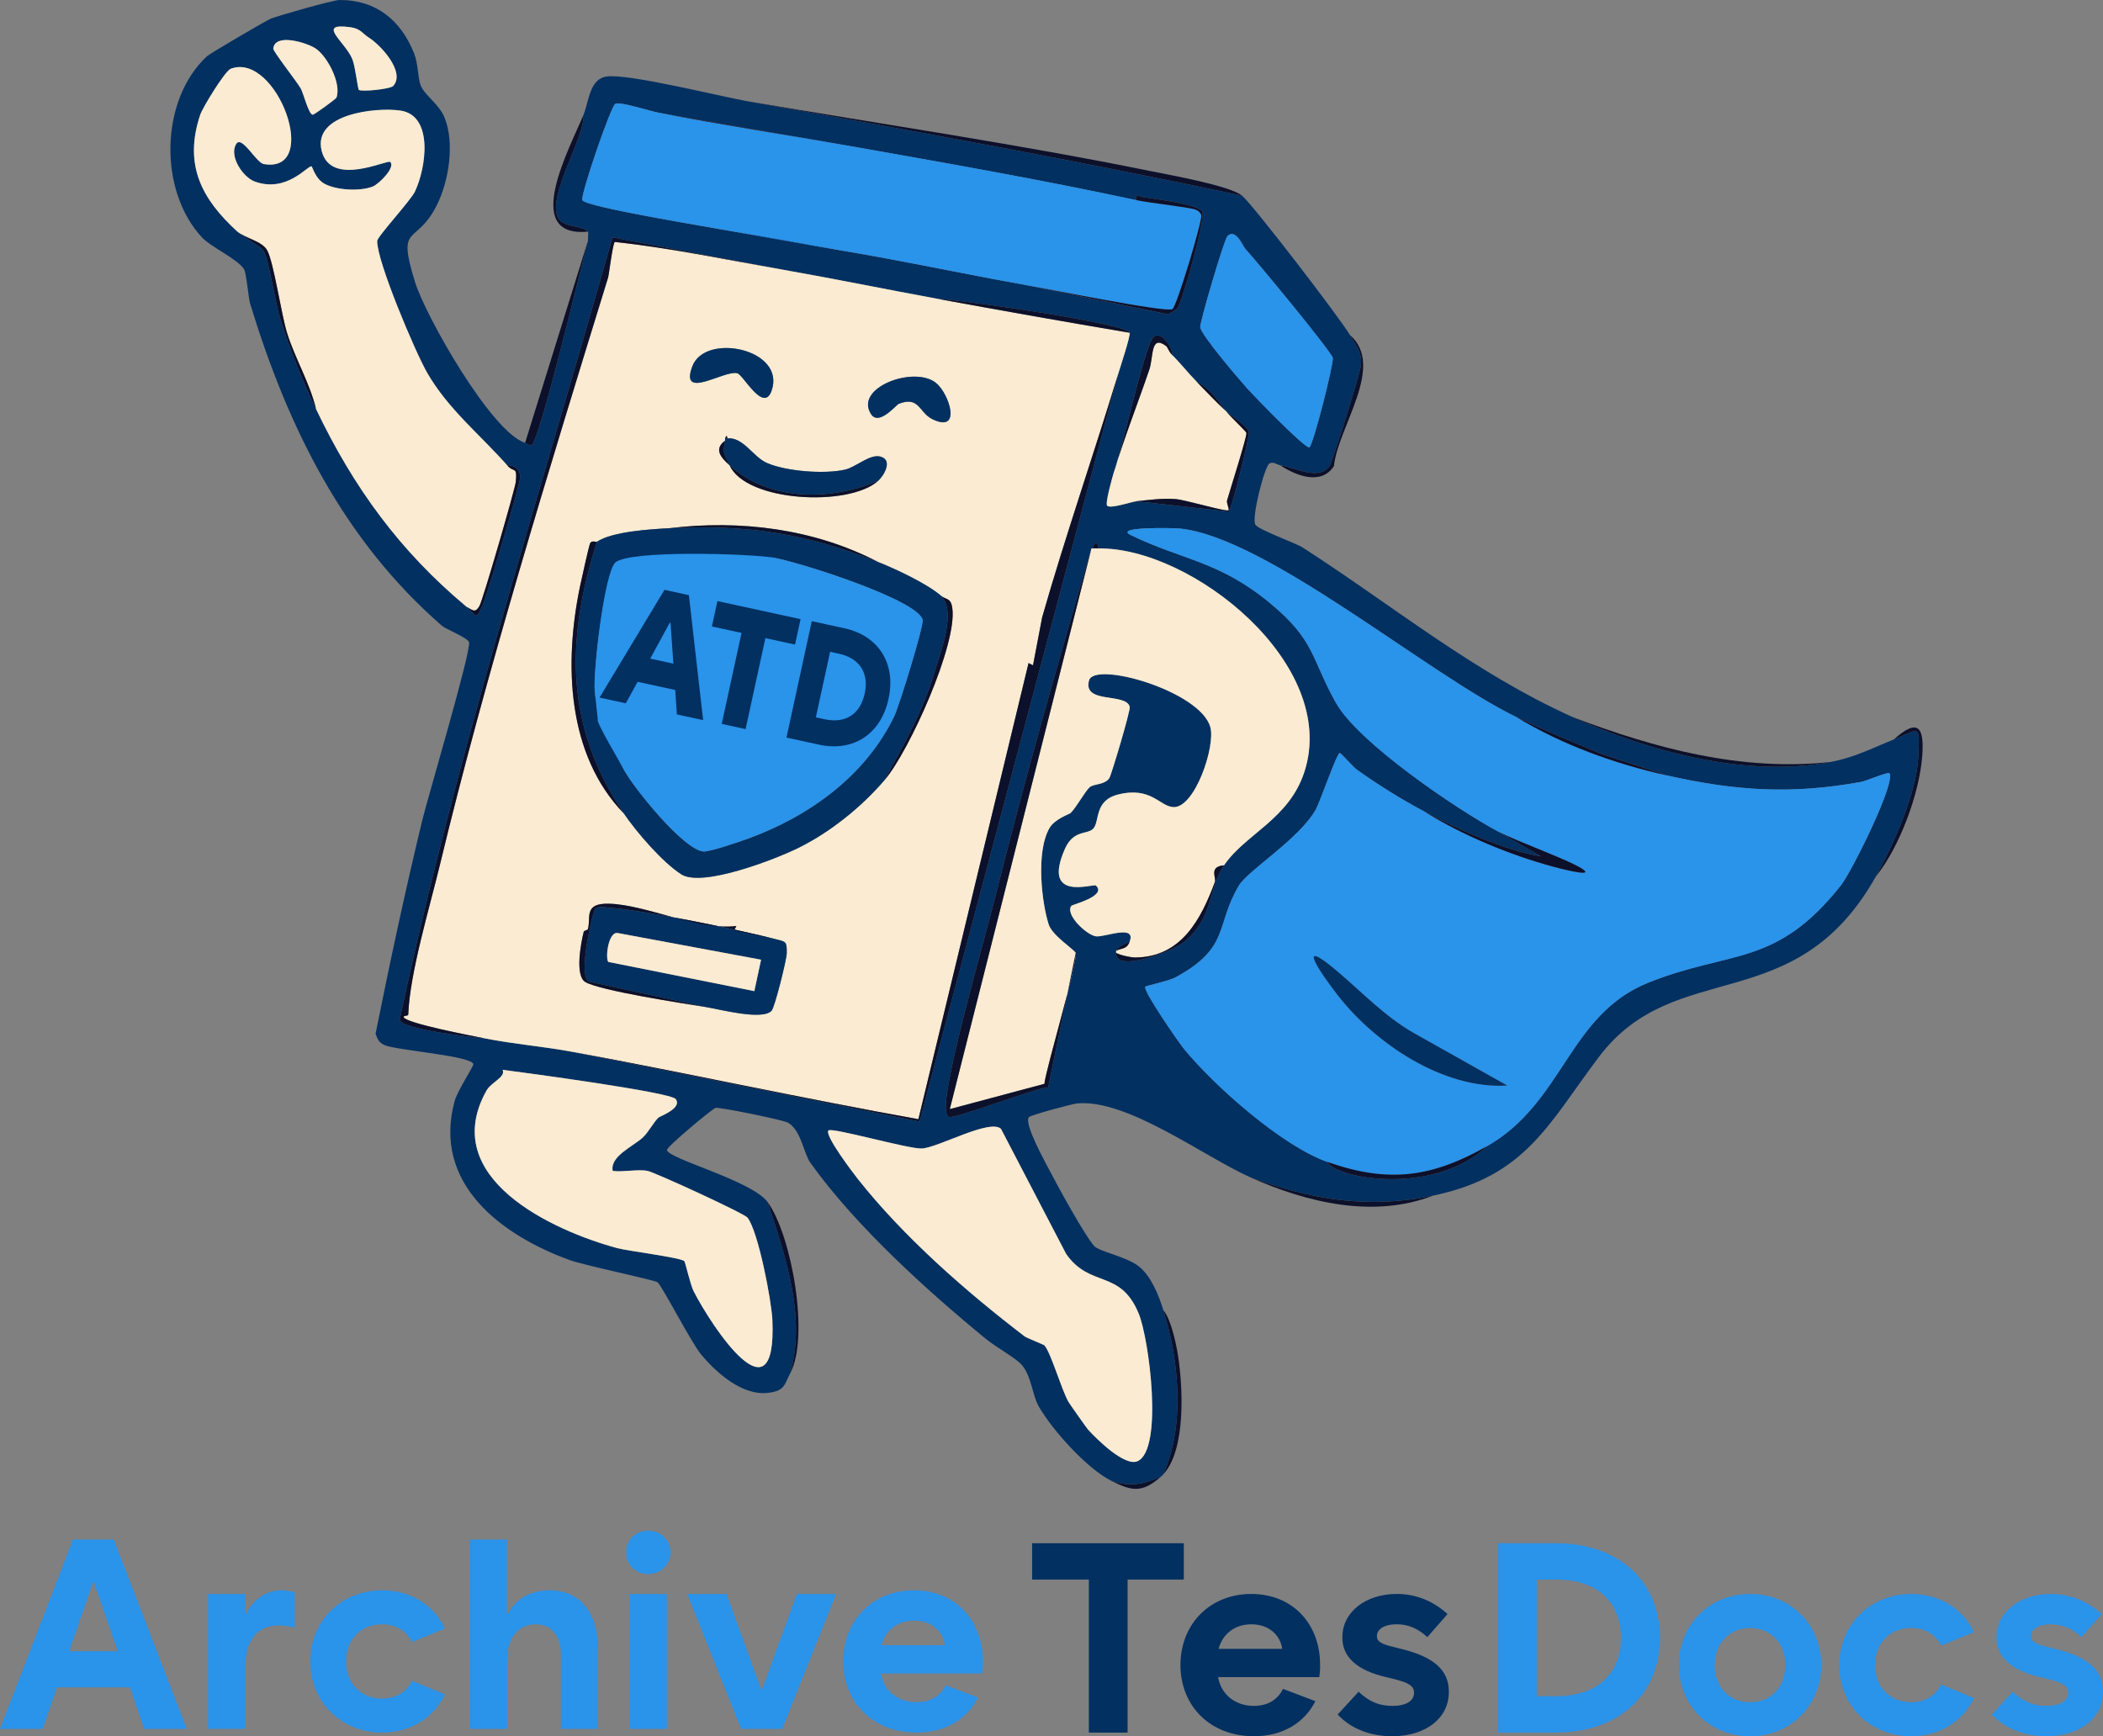 <?xml version="1.0" encoding="UTF-8"?>
<svg id="Calque_1" data-name="Calque 1" xmlns="http://www.w3.org/2000/svg" viewBox="0 0 935.73 772.65">
  <rect x="0" y="0" width="935.73" height="772.65" fill="#808080" stroke="none"/>
  <defs>
    <style>
      .cls-1 {
        fill: #023061;
      }

      .cls-2 {
        fill: #faebd2;
      }

      .cls-3 {
        fill: #2a93ea;
      }

      .cls-4 {
        fill: #0c102a;
      }
    </style>
  </defs>
  <path class="cls-1" d="M351.64,611.07c-2.75,5.24-2.4,7.83-9.76,8.75-11.58,1.45-23.1-8.9-29.91-17.06-4.39-5.25-17.55-30.84-19.39-32.12-1.66-1.15-32.45-7.49-39.1-9.9-30.37-11.01-61.22-34.03-51.19-70.76,1.23-4.52,8.45-15.49,8.33-16.4-.48-3.7-34.37-6.19-39.49-8.49-2.65-1.19-3.05-2.54-4.02-5.05,6.36-31.74,13.21-63.66,20.82-95.16,2.37-9.79,21.78-75.12,20.77-79.08-.51-1.98-10.4-5.86-12.03-7.29-43.67-38.05-68.45-87.93-85.37-143.36-.76-2.5-1.66-13.74-2.74-15.4-2.96-4.55-14.65-9.8-18.58-13.99-19.57-20.85-18.83-61.34,2.12-80.73,1.36-1.26,26.4-15.92,28.31-16.69C123.7,7,148.18,0,151.14,0c16.53-.02,27.44,9.35,33.16,23.91,1.87,4.77,1.53,10.71,2.89,14.11,1.75,4.41,8.22,8.32,10.64,14.36,4.56,11.36,1.89,28.24-3.46,38.91-9.29,18.54-18.01,7.46-9.7,34.24,4.72,15.21,33.96,66.79,48.97,71.53.68.22,2.41,1.47,2.99,1,3.68-2.96,22.26-80.37,25.01-91-.12-1.01.24-3.66,0-4-1.62-2.23-8.99-2.1-11.97-4.53-8.91-7.26,10.78-36.92,9.97-47.47,2.47-6.07,2.63-16.1,10.52-17.05,9.94-1.19,49.78,8.77,62.48,11.05,73.44,13.15,147.04,26.47,220,42,4.83,3.98,43.9,54.91,48,62,2.88,4.99,5.34,7.02,4.94,13.38-.18,2.93-12.64,43.12-14.06,44.99-5.07,6.66-14.94.47-21.87-.37-1.28-.16-2.97-1.81-4.8-.82-2.2,1.19-8.21,24.7-6.23,27.31,1.85,2.43,17.92,8.11,20.95,10.06,40.09,25.8,75.91,55.49,120.08,75.45,34.2,15.46,77.59,27.19,115,20,10.68-2.05,18.29-6.09,28-10,11.39-4.58,11.7-7.65,10.86,8.36-.83,15.63-11.17,38.97-18.86,52.64-35.95,63.91-89.06,35.04-123.22,80.28-22.48,29.77-32.39,53.09-73.78,61.72-28.83,6.01-53.79,1.83-81-8-21.09-9.36-54.99-35.16-77.42-33.02-2.25.22-20.82,5.21-21.46,6.13-2.21,3.14,7.68,20.65,9.7,24.57,3.43,6.63,15.07,27.82,19.32,32.69,2.23,2.56,14.38,4.72,19.9,9.09s8.89,12.9,10.96,19.54c7.01,22.45,9.65,51.08,0,73-.31.34-.65.69-1,1-7.93,3.51-13.49,4.68-22,2-10.91-5.39-26.3-22.53-32.41-33.09-2.94-5.08-3.21-13.35-7.52-18.48-2.64-3.13-11.57-8.01-15.81-11.48-25.64-20.97-57.99-50.1-78.34-78.56-2.96-4.15-4.12-14.5-9.96-17.86-2.14-1.23-30.44-6.98-32.21-6.58-1.39.32-21.69,17.28-21.64,18.71.15,3.91,37.9,13.59,44.89,23.33,7.81,24,17.07,50.72,10,76ZM164.02,16.67c-2.64-1.63-3.51-3.89-7.96-4.52-15.82-2.23-2.43,6.35.75,14.25,1.3,3.23,2.35,13.17,2.89,13.61,1.12.9,14.02-.3,15.33-1.81,5.42-6.27-5.78-18.29-11-21.52ZM140.25,21.46c-4.1-2.58-17.95-6.82-18.65.17-.12,1.22,10.42,14.6,12.23,17.75,1.21,2.11,3.49,11.5,5.31,11.67.65.06,10.33-7,10.56-7.61,2.31-6.27-4.14-18.63-9.45-21.98ZM225.64,207.07c-11.8-13.4-26.42-25.12-35.67-41.32-5.3-9.28-22.26-49.35-22.15-58.49.02-1.93,14.82-17.9,16.77-21.95,4.95-10.27,8.56-33.99-6.56-36.11-10.83-1.52-38.95,1.7-34.92,17.9s29.29,3.77,30.52,4.98c2.46,2.43-5.06,9.86-7.79,10.95-5.59,2.22-16.1,1.67-21.44-1.22-4.14-2.24-5.33-7.56-5.78-7.74-1.6-.66-10.91,11.94-25.23,6.75-5.42-1.97-11.63-11.46-8.28-16.77,2.5-3.98,8.86,8.37,12.24,8.96,25.83,4.46,5.82-50.13-14.69-42.39-2.58.97-12.52,17.32-13.57,20.45-7.49,22.4.73,37.59,16.54,52.02,2.61,2.38,10.63,6.68,11.77,8.73,2.3,4.16,5.02,22.98,7.22,29.78,4.77,14.8,9.32,26.45,16.02,40.48,16.67,34.9,37.36,63.29,67,88,4.66,3.88,3.76,6.46,7.01-.49,2.01-4.29,16.86-54.3,16.83-57.29-.03-3.3-2.61-5.35-5.84-5.23ZM326.64,103.07l68,12c21.05,3.89,41.88,8.25,63,12l61.73,12.74c1-.09,4.03-2.06,4.53-2.7,2.29-2.96,12.47-39.52,11.07-42.79-1.48-3.46-21.66-5.8-26.49-6.6-1.89-.31-3.25-1.88-2.85,1.36-42.17-9.06-84.52-16.49-127-24l-86-15c-3.27-.63-16.79-4.97-18.85-3.87s-15.62,40.8-14.67,42.86c1.43,3.14,59.44,12.45,67.53,14.01ZM554.03,110.68c-.94-1-4.18-9.29-7.87-5.61-1.5,1.49-12.33,38.42-12.12,40.52.36,3.5,17.53,23.51,21.09,27.48,2.48,2.77,25.89,26.99,27.49,25.99,1.75-1.08,10.96-37.63,10.4-39.8-.78-3.01-34.35-43.66-38.99-48.58ZM215.64,462.07c13.03,2.59,26.11,3.6,39,6l154.51,31.05,88.49-333.05c.84-2.78,5.45-16.66,5-18-1.38-4.09-75.33-14.74-85-15-23-4.23-45.95-8.92-69-13l-76.12-14.43c-32.74,115.75-69.64,230.26-94.69,348.14.46,4.3,32.41,7.77,37.81,8.28ZM495.64,210.07c-.62,2.08-4.04,13.98-3,15,1.46,1.45,10.78-1.77,13-2l41.05,4.58c1.48-1.05,9.22-33.2,9.04-35.1-.26-2.84-8.28-7.81-10.09-9.48-3.76-4.77-7.2-10.38-13-13-3.74-3.79-7.24-8.27-11-12,.26-2.97-5.05-11.59-8.49-7.99-4.02,4.2-14.15,51.26-17.51,59.99ZM674.64,319.07c-39.49-19.13-110.82-79.83-149.63-83.87-2.33-.24-29.8-.95-21.9,2.89,23.35,11.35,39.25,11.45,62.11,30.39,20.1,16.66,18.14,24.56,29.21,44.29,9.97,17.75,53.7,47.37,72.21,57.29l18.99,11.02c-16.85-2.96-36.38-11.75-51.99-20.02-10.34-5.47-20.4-11.8-29.93-18.57-1.6-1.13-7.04-7.44-7.57-7.4-1.37.09-8.72,21.7-10.74,25.27-7.44,13.12-30.13,26.94-34.18,33.78-10.59,17.86-3.71,27.51-28.19,40.81-2.98,1.62-12.87,3.65-13.39,4.12-1.47,1.36,15.07,25.12,17.01,27.5,13.59,16.61,43.64,43.31,63.99,50.5,1.78,3.53,10.71,5.71,14.16,6.34,19.24,3.57,42.46.2,56.84-13.34,34.15-19.45,36.27-58.51,71.74-72.76,36.63-14.72,56.71-6.71,85.7-43.27,4.94-6.24,24.87-46.54,21.56-49.96-.63-.65-10.34,3.49-12.59,3.89-31.21,5.62-55.68,4-86.4-2.9l-28.97-9.53c-12.73-5.28-25.63-10.47-38.03-16.47ZM486.64,244.07c-.34.09-.79-.13-1,0-15.15,51.56-29.9,103.42-42.92,155.58-4.44,17.8-22.55,80.19-21.89,93.94.04.87.46,3.3,1.4,3.51,3.18.71,37.65-12.63,44.17-13.26l12.24-59.77c-.88-1.71-10.38-7.71-11.99-12.59-3-9.1-5.95-32.23.37-43.07,2.32-3.98,8.92-6.16,9.34-6.59,2.69-2.72,6.43-9.64,8.49-11.51,1.69-1.53,6.78-1,8.75-4.04.9-1.38,9.45-30.08,9.08-31.68-1.48-6.48-21.05-1.12-18.11-11.81,2.41-8.74,49.66,4.75,53.98,20.85,2.31,8.61-6.92,35.92-16.4,35.54-6.17-.25-9.82-9.25-24.55-5.63-10.94,2.69-8.11,12.08-11.23,15.28-2.6,2.66-8.75.35-12.54,8.95-10.53,23.89,12.66,15.26,13.8,16.31,5.06,4.66-10.48,8.42-10.94,9.04-2.87,3.83,6.7,12.93,10.93,13.55,3.77.55,18.06-5.59,15.02,2.4-2.24,1.18-4.56,1.61-6,4-.1.17.03.64,0,1-.72,9.03,25.25-.61,30.46-5.04,13.07-11.09,10.22-23.17,17.54-33.96,9.51-14.03,28.93-20.41,35.79-41.71,15.46-47.98-50.59-100.02-91.79-99.29.53-3.21-2.66-2.87-2,0ZM288.14,521.07c-4.3-.86-10.89.62-15.5,0-1.35-6.57,9.33-11,13.51-14.99,2.27-2.16,4.57-6.42,6.78-8.71.56-.58,10.89-4.22,7.71-8.29-2.4-3.08-68.05-11.85-77-13,1.53,3.22-5.07,5.48-7.19,9.29-21.64,38.76,29.32,62.25,58.31,70.09,4.4,1.19,28.4,4.2,29.75,5.76.46.53,2.71,10.59,4.13,13.37,8.1,15.82,36.97,59.52,35.05,12.95-.35-8.52-6.25-39.44-11.06-45.66-1.5-1.94-41.24-20.16-44.47-20.81ZM445.38,502.34c-4.97-4.59-28.11,8.48-35.27,8.76-5.97.24-39.98-9.53-41.47-8.03-1.96,1.96,10.91,18.86,12.99,21.5,20.41,25.86,48.23,50.21,74.33,70.17.82.63,8.45,3.62,8.78,3.98,2.83,3.16,7.38,19.09,10.63,25.06.38.7,8.11,11.66,8.7,12.33,3.66,4.1,16.42,16.78,22.14,14.11,11.48-5.35,5.1-54.4.45-65.67-8.21-19.9-21.58-11.2-32.28-26.53l-29-55.68Z"/>
  <path class="cls-4" d="M552.64,87.07c-72.96-15.53-146.56-28.85-220-42,59.68,10.17,120.04,19.03,179.41,31.09,8.93,1.81,35.24,6.5,40.59,10.91Z"/>
  <path class="cls-4" d="M261.64,107.07c-2.76,10.63-21.34,88.04-25.01,91-.57.46-2.31-.79-2.99-1l28-90Z"/>
  <path class="cls-4" d="M814.64,339.07c-37.41,7.19-80.8-4.54-115-20,36.61,13.97,75.42,24.36,115,20Z"/>
  <path class="cls-4" d="M637.64,532.07c-26.53,10.22-56,3.1-81-8,27.21,9.83,52.17,14.01,81,8Z"/>
  <path class="cls-4" d="M517.64,583.07c3.24,3.76,5.59,14.23,6.49,19.98,2.24,14.27,3.6,42.03-6.49,53.02,9.65-21.92,7.01-50.55,0-73Z"/>
  <path class="cls-4" d="M351.64,611.07c7.07-25.28-2.19-52-10-76,10.63,14.82,18.6,59.6,10,76Z"/>
  <path class="cls-4" d="M261.64,103.07c-30.25,2.97-7.7-37.99-2-52,.81,10.55-18.88,40.21-9.97,47.47,2.98,2.43,10.35,2.3,11.97,4.53Z"/>
  <path class="cls-4" d="M842.64,329.07c10.94-9.83,13.58-5.29,12.67,7.2-1.22,16.72-10.05,40.75-20.67,53.8,7.69-13.67,18.03-37.02,18.86-52.64.85-16.01.53-12.94-10.86-8.36Z"/>
  <path class="cls-4" d="M600.64,149.07c15.96,13.89-5.29,40.8-7.12,58.38-5.64,8.6-16.67,4.35-23.88-.38,6.93.85,16.8,7.03,21.87.37,1.43-1.88,13.88-42.06,14.06-44.99.4-6.36-2.06-8.39-4.94-13.38Z"/>
  <path class="cls-4" d="M516.64,657.07c-8.64,7.58-13.13,6.38-22,2,8.51,2.68,14.07,1.51,22-2Z"/>
  <path class="cls-2" d="M215.64,462.07c-5.09-1.01-35.55-6.79-36.03-9.5-.13-.73,2.01-.33,2.04-1.08.7-18.54,9.5-47.58,14.09-66.64,20.39-84.75,48.6-176.21,74.85-261.41.35-1.15,1.99-14.78,2.94-15.78,25.17,2.72,50.14,7.99,75.11,12.41,23.05,4.08,46,8.77,69,13,28.35,5.21,56.64,10.22,85,15,.45,1.34-4.16,15.22-5,18-11.29,37.08-23.82,73.2-33.93,108.62l-4.08,21.39-1.98-1.01-49.01,202.99c-51.49-9.23-102.57-20.43-154-29.99-12.89-2.4-25.97-3.41-39-6ZM343.32,173.88c6.55-18.56-29.54-26.09-35.25-10.88-5.85,15.56,14.34,1.46,20.05,3.11,2.63.76,11.64,17.88,15.21,7.77ZM416.43,170.38c-9.75-7.78-36.57,2.16-28.82,13.97,3.47,5.29,11.17-4.19,12.26-4.62,9.15-3.66,9.02,3.82,14.87,6.74,13.4,6.68,7.7-11.28,1.69-16.08ZM322.64,195.07c-.1.27.07.66,0,1-5.29,3.96-1.67,7.67,2,11,7.33,16.29,52.83,18.6,66,7,2.49-2.19,6.82-9.17,1.27-10.84-4.75-1.43-11.02,4.65-15.86,5.75-9.25,2.1-26.07.79-34.69-2.91-6.33-2.71-10.57-11.65-17.71-11-.11-1.44-.52-1.3-1,0ZM297.64,235.07c-8.41.43-25.3,1.5-32,6-.41.28-2.24-.74-3.04.65-.49.85-3.88,16.2-4.48,19.04-7.21,34.4-5.94,75.03,19.52,101.31,5.59,8.23,17.03,21.55,25.49,27,9.28,5.98,41.96-6.72,52.21-11.8,14.23-7.05,28.12-18.28,38.3-30.2,10.88-12.75,32.42-60.43,30.08-76.52-.69-4.75-2.76-3.49-5.08-5.48-6.33-5.44-20.13-11.88-28-15-28.48-14.82-61.2-18.84-93-15ZM345.64,418.07l-19.01-4.01,1.02-1.98c-17.2,2.1-40.03-9.47-56.64-9.92-11.52-.31-7.98,6.21-9.42,11.24-.2.7-1.69.55-1.88,1.3-1.28,5.09-3.97,19.5.72,22.3,6.42,3.83,43.44,9.52,53.2,11.07,6.64,1.05,25.54,6.21,29.69,1.7,1.41-1.53,6.69-22.68,6.73-25.54.08-5.23-.34-5.11-4.42-6.16Z"/>
  <path class="cls-3" d="M666.64,370.07c-18.51-9.92-62.24-39.53-72.21-57.29-11.08-19.73-9.11-27.64-29.21-44.29-22.86-18.94-38.76-19.04-62.11-30.39-7.9-3.84,19.57-3.14,21.9-2.89,38.81,4.04,110.14,64.74,149.63,83.87,20.57,12.43,43.57,20.74,67,26,30.72,6.9,55.19,8.53,86.4,2.9,2.25-.41,11.96-4.55,12.59-3.89,3.31,3.42-16.62,43.73-21.56,49.96-28.99,36.56-49.07,28.55-85.7,43.27-35.47,14.26-37.59,53.31-71.74,72.76-24.59,14.01-44.06,16.52-71,7-20.36-7.19-50.41-33.88-63.99-50.5-1.95-2.38-18.48-26.14-17.01-27.5.51-.48,10.41-2.51,13.39-4.12,24.49-13.29,17.61-22.95,28.19-40.81,4.05-6.84,26.74-20.66,34.18-33.78,2.03-3.58,9.37-25.18,10.74-25.27.53-.03,5.98,6.27,7.57,7.4,9.53,6.77,19.59,13.1,29.93,18.57,17.13,10.68,38.24,19.46,57.79,24.71.86.23,17.67,4.77,13.21,1.3-4.91-3.83-29.95-12.7-38-17.01ZM595.27,432.44c-20.37-17.33-6.53,2.05-.22,10.21,16.75,21.65,47,42.13,75.58,40.42l-41.93-23.56c-12.58-7.29-22.52-17.79-33.43-27.07Z"/>
  <path class="cls-2" d="M488.64,244.07c41.21-.73,107.25,51.31,91.79,99.29-6.86,21.3-26.28,27.68-35.79,41.71-6.91.57-3.37,5.53-4.06,7.39-6.11,16.41-14.84,33.46-35.38,33.63-2.08.02-6.61-.96-8.56-2.02.03-.36-.1-.83,0-1,2.78-1.28,4.72-.63,6-4,3.04-8-11.25-1.85-15.02-2.4-4.23-.62-13.8-9.73-10.93-13.55.46-.62,16-4.38,10.94-9.04-1.13-1.04-24.32,7.58-13.8-16.31,3.79-8.6,9.94-6.29,12.54-8.95,3.12-3.2.29-12.59,11.23-15.28,14.73-3.62,18.38,5.39,24.55,5.63,9.48.38,18.72-26.93,16.4-35.54-4.32-16.09-51.57-29.59-53.98-20.85-2.94,10.69,16.63,5.32,18.11,11.81.37,1.61-8.18,30.3-9.08,31.68-1.98,3.03-7.07,2.51-8.75,4.04-2.07,1.87-5.8,8.79-8.49,11.51-.43.43-7.02,2.61-9.34,6.59-6.33,10.84-3.37,33.97-.37,43.07,1.61,4.88,11.11,10.87,11.99,12.59,1.37,2.66-13.29,51.6-13.94,58.26l-42.09,11.23,63.03-249.49c.21-.13.66.09,1,0,.48-.13,1.37.01,2,0Z"/>
  <path class="cls-2" d="M105.64,103.07c-15.81-14.43-24.04-29.62-16.54-52.02,1.05-3.13,10.99-19.47,13.57-20.45,20.5-7.74,40.52,46.85,14.69,42.39-3.38-.58-9.74-12.94-12.24-8.96-3.34,5.31,2.86,14.81,8.28,16.77,14.33,5.19,23.63-7.41,25.23-6.75.45.18,1.64,5.5,5.78,7.74,5.34,2.89,15.85,3.44,21.44,1.22,2.73-1.09,10.25-8.52,7.79-10.95-1.23-1.21-26.42,11.51-30.52-4.98s24.1-19.42,34.92-17.9c15.12,2.12,11.51,25.84,6.56,36.11-1.95,4.05-16.75,20.02-16.77,21.95-.11,9.14,16.85,49.2,22.15,58.49,9.24,16.21,23.87,27.92,35.67,41.32,3.16,3.59,4.5.06,3.87,7.35-.25,2.87-14.7,52.87-16.21,55.33-1.99,3.23-2.83,1.8-5.66.33-29.64-24.71-50.33-53.1-67-88-2.84-11.72-9.32-22.44-12.89-33.81-2.59-8.22-5.93-31.61-8.9-36.9-2.3-4.11-9.62-5.22-13.21-8.29Z"/>
  <path class="cls-3" d="M292.64,50.07c28.54,5.54,57.37,9.94,86,15,42.48,7.51,84.83,14.94,127,24,6.09,1.31,23.15,3.08,26.29,4.21,1.23.45,2.16,1.24,2.56,2.52.65,2.09-10.93,40.7-12.83,41.78-2.91,1.66-56.07-9.1-64.01-10.51-21.12-3.75-41.95-8.11-63-12-22.6-4.18-45.45-7.64-68-12-8.09-1.56-66.09-10.87-67.53-14.01-.94-2.06,12.68-41.79,14.67-42.86s15.58,3.24,18.85,3.87Z"/>
  <path class="cls-2" d="M445.38,502.34l29,55.68c10.69,15.34,24.07,6.63,32.28,26.53,4.65,11.27,11.03,60.32-.45,65.67-5.72,2.67-18.48-10.02-22.14-14.11-.6-.67-8.32-11.63-8.7-12.33-3.26-5.96-7.81-21.89-10.63-25.06-.32-.36-7.96-3.35-8.78-3.98-26.1-19.95-53.91-44.31-74.33-70.17-2.08-2.64-14.95-19.54-12.99-21.5,1.49-1.5,35.5,8.27,41.47,8.03,7.16-.28,30.31-13.36,35.27-8.76Z"/>
  <path class="cls-2" d="M288.14,521.07c3.24.65,42.97,18.87,44.47,20.81,4.82,6.22,10.71,37.13,11.06,45.66,1.92,46.57-26.95,2.87-35.05-12.95-1.42-2.78-3.67-12.84-4.13-13.37-1.35-1.56-25.35-4.57-29.75-5.76-28.99-7.83-79.94-31.33-58.31-70.09,2.13-3.81,8.72-6.06,7.19-9.29,8.95,1.15,74.6,9.92,77,13,3.18,4.08-7.16,7.72-7.71,8.29-2.21,2.29-4.51,6.55-6.78,8.71-4.19,3.99-14.86,8.42-13.51,14.99,4.61.62,11.2-.86,15.5,0Z"/>
  <path class="cls-3" d="M554.03,110.68c4.64,4.92,38.21,45.57,38.99,48.58.56,2.17-8.65,38.71-10.4,39.8-1.61,1-25.01-23.22-27.49-25.99-3.56-3.97-20.73-23.98-21.09-27.48-.22-2.1,10.62-39.03,12.12-40.52,3.69-3.68,6.93,4.61,7.87,5.61Z"/>
  <path class="cls-2" d="M495.64,210.07c4.65-15.53,10.52-30.26,15.72-45.53,1.98-5.8.43-15.87,7.54-10.52.64.48,1.14,2.47,2.73,4.04,3.76,3.73,7.26,8.21,11,12,4.65,4.72,7.92,8.33,13,13,1.88,2.38,8.83,8.94,8.97,9.58.32,1.53-7.47,25.98-8.63,30.11-.3,1.07,1.12,3.83.66,4.31-.83.87-19.33-4.67-23.52-4.97-6.09-.42-11.49.33-17.47.97-2.23.24-11.54,3.45-13,2-1.03-1.02,2.38-12.92,3-15Z"/>
  <path class="cls-4" d="M497.64,166.07l-88.49,333.05-154.51-31.05c51.43,9.56,102.51,20.76,154,29.99l49.01-202.99,1.98,1.01,4.08-21.39c10.11-35.42,22.64-71.54,33.93-108.62Z"/>
  <path class="cls-2" d="M140.25,21.46c5.31,3.34,11.76,15.7,9.45,21.98-.22.61-9.91,7.67-10.56,7.61-1.83-.17-4.11-9.56-5.31-11.67-1.81-3.15-12.35-16.53-12.23-17.75.71-6.99,14.55-2.75,18.65-.17Z"/>
  <path class="cls-4" d="M485.64,244.07l-63.03,249.49,42.09-11.23c.65-6.65,15.32-55.59,13.94-58.26l-12.24,59.77c-6.52.64-40.99,13.97-44.17,13.26-.94-.21-1.36-2.64-1.4-3.51-.66-13.75,17.45-76.14,21.89-93.94,13.02-52.16,27.77-104.02,42.92-155.58Z"/>
  <path class="cls-4" d="M215.64,462.07c-5.39-.51-37.35-3.98-37.81-8.28,25.05-117.89,61.95-232.4,94.69-348.14l76.12,14.43c-24.97-4.42-49.94-9.69-75.11-12.41-.94,1.01-2.58,14.64-2.94,15.78-26.25,85.2-54.46,176.66-74.85,261.41-4.59,19.05-13.39,48.09-14.09,66.64-.03.74-2.16.35-2.04,1.08.47,2.71,30.94,8.49,36.03,9.5Z"/>
  <path class="cls-2" d="M164.02,16.67c5.22,3.23,16.43,15.25,11,21.52-1.31,1.52-14.2,2.71-15.33,1.81-.54-.43-1.59-10.38-2.89-13.61-3.17-7.9-16.57-16.47-.75-14.25,4.45.63,5.32,2.89,7.96,4.52Z"/>
  <path class="cls-4" d="M292.64,50.07l86,15c-28.63-5.06-57.46-9.46-86-15Z"/>
  <path class="cls-4" d="M661.64,510.07c-14.38,13.55-37.6,16.91-56.84,13.34-3.44-.64-12.38-2.81-14.16-6.34,26.94,9.52,46.41,7.01,71-7Z"/>
  <path class="cls-4" d="M502.64,148.07c-28.36-4.78-56.65-9.79-85-15,9.67.26,83.62,10.91,85,15Z"/>
  <path class="cls-4" d="M633.64,361.07c15.61,8.26,35.14,17.06,51.99,20.02l-18.99-11.02c8.05,4.31,33.09,13.18,38,17.01,4.46,3.47-12.35-1.07-13.21-1.3-19.54-5.25-40.65-14.04-57.79-24.71Z"/>
  <path class="cls-4" d="M505.64,89.07c-.4-3.24.96-1.67,2.85-1.36,4.83.8,25.01,3.14,26.49,6.6,1.4,3.27-8.79,39.84-11.07,42.79-.5.65-3.53,2.62-4.53,2.7l-61.73-12.74c7.94,1.41,61.1,12.16,64.01,10.51,1.9-1.08,13.49-39.69,12.83-41.78-.4-1.28-1.32-2.07-2.56-2.52-3.14-1.13-20.2-2.9-26.29-4.21Z"/>
  <path class="cls-4" d="M225.64,207.07c3.23-.12,5.81,1.93,5.84,5.23.03,2.99-14.82,52.99-16.83,57.29-3.25,6.94-2.35,4.37-7.01.49,2.83,1.47,3.67,2.9,5.66-.33,1.51-2.45,15.96-52.46,16.21-55.33.63-7.29-.71-3.76-3.87-7.35Z"/>
  <path class="cls-4" d="M105.64,103.07c3.59,3.07,10.91,4.18,13.21,8.29,2.97,5.3,6.31,28.68,8.9,36.9,3.57,11.37,10.06,22.08,12.89,33.81-6.7-14.03-11.25-25.68-16.02-40.48-2.19-6.8-4.92-25.62-7.22-29.78-1.13-2.05-9.15-6.35-11.77-8.73Z"/>
  <path class="cls-4" d="M532.64,170.07c5.8,2.62,9.24,8.23,13,13,1.82,1.67,9.83,6.64,10.09,9.48.17,1.9-7.57,34.05-9.04,35.1l-41.05-4.58c5.98-.64,11.38-1.39,17.47-.97,4.19.29,22.69,5.83,23.52,4.97.46-.48-.96-3.24-.66-4.31,1.16-4.12,8.95-28.57,8.63-30.11-.13-.64-7.09-7.19-8.97-9.58-5.08-4.67-8.35-8.28-13-13Z"/>
  <path class="cls-4" d="M394.64,115.07l-68-12c22.55,4.36,45.4,7.82,68,12Z"/>
  <path class="cls-4" d="M521.64,158.07c-1.59-1.58-2.09-3.56-2.73-4.04-7.11-5.36-5.56,4.71-7.54,10.52-5.2,15.27-11.07,30-15.72,45.53,3.36-8.73,13.49-55.79,17.51-59.99,3.44-3.6,8.75,5.02,8.49,7.99Z"/>
  <path class="cls-4" d="M674.64,319.07c12.4,6,25.3,11.19,38.03,16.47l28.97,9.53c-23.43-5.26-46.43-13.57-67-26Z"/>
  <path class="cls-4" d="M496.64,424.07c1.95,1.05,6.48,2.03,8.56,2.02,20.54-.17,29.27-17.22,35.38-33.63.69-1.86-2.85-6.81,4.06-7.39-7.31,10.79-4.47,22.87-17.54,33.96-5.21,4.42-31.18,14.07-30.46,5.04Z"/>
  <path class="cls-4" d="M486.64,244.07c-.66-2.87,2.53-3.21,2,0-.63.01-1.52-.13-2,0Z"/>
  <path class="cls-4" d="M502.64,419.07c-1.28,3.37-3.22,2.72-6,4,1.44-2.39,3.76-2.82,6-4Z"/>
  <path class="cls-1" d="M297.64,235.07c34.58-1.75,61.02,2.31,93,15,7.87,3.12,21.67,9.56,28,15,7.05,6.91-.04,24.68-2.74,33.76-5.37,18.09-13.46,31.87-22.26,48.24-10.18,11.92-24.07,23.15-38.3,30.2-10.25,5.08-42.93,17.77-52.21,11.8-8.46-5.45-19.9-18.77-25.49-27-26.26-38.66-25.99-77.26-12-121,6.7-4.5,23.59-5.57,32-6ZM267.53,320.06c.59,1.12,8.44,19.33,9.74,21.87,4.21,8.25,27.11,36.56,35.82,36.99,2.86.14,16.45-4.52,20.05-5.84,26.99-9.9,51.91-27.8,64.72-54.28,2.13-4.4,13.37-40.59,12.64-43.07-2.7-9.12-56.27-26.02-66.87-27.66-4.53.49-10.25.11-11.73-.07-9.53-1.14-52.07-2.35-58.02,2.31-4.47,3.5-11.93,57.09-8.24,61.76"/>
  <path class="cls-1" d="M345.64,418.07c4.08,1.05,4.5.93,4.42,6.16-.05,2.86-5.32,24-6.73,25.54-4.15,4.51-23.05-.65-29.69-1.7l-51.73-11.27c-4.89-2.72,1.85-31.27,2.97-32.5.9-1,4.04-.53,5.39-.43,16.52,1.17,58.5,9.86,75.37,14.21ZM335.64,441.07l3-13.99-63.53-11.82c-4.37-1.2-5.85,10.86-4.47,12.81l65,13Z"/>
  <path class="cls-1" d="M323.64,195.07c7.14-.66,11.38,8.29,17.71,11,8.63,3.7,25.44,5.01,34.69,2.91,4.84-1.1,11.12-7.18,15.86-5.75,5.55,1.67,1.22,8.65-1.27,10.84-21.06,8.79-48.18,9.15-66-7-2.41-5.35-3.28-5.17-2-11,.07-.34-.1-.73,0-1h1Z"/>
  <path class="cls-1" d="M416.43,170.38c6.02,4.8,11.72,22.76-1.69,16.08-5.85-2.92-5.73-10.39-14.87-6.74-1.09.44-8.78,9.91-12.26,4.62-7.76-11.81,19.07-21.75,28.82-13.97Z"/>
  <path class="cls-1" d="M343.32,173.88c-3.57,10.11-12.58-7.01-15.21-7.77-5.71-1.65-25.89,12.44-20.05-3.11,5.72-15.21,41.8-7.68,35.25,10.88Z"/>
  <path class="cls-4" d="M265.64,241.07c-13.99,43.74-14.26,82.34,12,121-25.46-26.28-26.73-66.91-19.52-101.31.6-2.84,3.99-18.2,4.48-19.04.8-1.39,2.63-.37,3.04-.65Z"/>
  <path class="cls-4" d="M313.64,448.07c-9.77-1.54-46.78-7.23-53.2-11.07-4.69-2.8-2-17.21-.72-22.3.19-.75,1.67-.6,1.88-1.3,1.44-5.03-2.1-11.55,9.42-11.24,16.61.45,39.44,12.02,56.64,9.92l-1.02,1.98,19.01,4.01c-16.87-4.35-58.84-13.04-75.37-14.21-1.35-.1-4.49-.57-5.39.43-1.12,1.24-7.86,29.78-2.97,32.5l51.73,11.27Z"/>
  <path class="cls-4" d="M390.64,250.07c-31.98-12.69-58.42-16.75-93-15,31.8-3.84,64.52.18,93,15Z"/>
  <path class="cls-4" d="M418.64,265.07c2.32,1.99,4.38.73,5.08,5.48,2.35,16.08-19.2,63.77-30.08,76.52,8.8-16.37,16.89-30.14,22.26-48.24,2.69-9.08,9.79-26.85,2.74-33.76Z"/>
  <path class="cls-4" d="M324.64,207.07c17.82,16.15,44.94,15.79,66,7-13.17,11.6-58.67,9.29-66-7-3.67-3.33-7.29-7.04-2-11-1.28,5.83-.41,5.65,2,11Z"/>
  <path class="cls-4" d="M323.64,195.07h-1c.48-1.3.89-1.44,1,0Z"/>
  <path class="cls-1" d="M595.27,432.44c10.91,9.28,20.85,19.78,33.43,27.07l41.93,23.56c-28.57,1.71-58.83-18.77-75.58-40.42-6.31-8.16-20.16-27.54.22-10.21Z"/>
  <path class="cls-3" d="M264.57,307c-.57-8.25,4.19-52.18,9.32-56.69,6.42-5.64,59.21-3.88,69.75-2.24s64.17,18.54,66.87,27.66c.74,2.49-10.5,38.67-12.64,43.07-12.82,26.48-37.73,44.37-64.72,54.28-3.6,1.32-17.19,5.99-20.05,5.84-8.72-.44-31.61-28.74-35.82-36.99-1.3-2.54-12.26-20.88-11.3-21.71"/>
  <path class="cls-2" d="M270.64,428.07c-1.39-1.95.1-14.01,4.47-12.81l63.53,11.82-3,13.99-65-13Z"/>
  <path class="cls-4" d="M270.64,428.07l65,13-65-13Z"/>
  <g>
    <g>
      <path class="cls-3" d="M57.85,750.88H25.37l-6.4,18.51H0l32.47-84.27h18.16l32.47,84.27h-18.97l-6.29-18.51ZM52.38,734.82l-10.59-30.61h-.47l-10.48,30.61h21.53Z"/>
      <path class="cls-3" d="M92.6,709.33h16.53v8.73h.47c3.08-6.34,8.85-10.36,15.71-10.36,1.92,0,3.78.35,5.82.93v15.71c-2.5-.64-5-.99-7.1-1.05-9.6.06-14.84,6.58-14.9,18.51v27.58h-16.53v-60.06Z"/>
      <path class="cls-3" d="M138.05,739.36c-.06-18.04,13.79-31.66,32.01-31.66,12.69,0,22.99,6.63,27.93,16.99l-14.67,6.05c-2.39-5-7.16-7.92-13.27-7.92-9.49,0-16.12,6.81-16.06,16.53-.06,9.72,6.58,16.53,16.06,16.53,6.11,0,10.88-2.91,13.27-7.91l14.67,6.05c-4.95,10.36-15.25,16.99-27.93,16.99-18.22,0-32.07-13.62-32.01-31.66Z"/>
      <path class="cls-3" d="M209.06,685.12h16.53v33.06h.47c3.2-6.46,9.89-10.48,18.51-10.48,13.5,0,21.47,9.95,21.53,26.07v35.62h-16.53v-32.82c-.06-8.73-4.19-13.73-11.17-13.73s-12.75,4.89-12.8,16.18v30.38h-16.53v-84.27Z"/>
      <path class="cls-3" d="M278.66,690.82c-.12-5.53,4.13-9.66,9.78-9.66s9.78,4.13,9.89,9.66c-.12,5.53-4.36,9.66-9.89,9.66s-9.89-4.13-9.78-9.66ZM280.18,709.33h16.53v60.06h-16.53v-60.06Z"/>
      <path class="cls-3" d="M305.79,709.33h17.46l15.36,42.25h.58l15.36-42.25h17.46l-23.98,60.06h-18.27l-23.98-60.06Z"/>
      <path class="cls-3" d="M375.16,739.36c.06-18.57,13.39-31.66,31.54-31.66s30.67,13.09,30.61,31.66c.06,1.8-.12,3.61-.35,5.35h-45.04c1.34,7.8,7.68,12.8,15.95,12.8,6.23,0,10.65-2.85,12.92-7.57l14.43,5.47c-4.89,9.54-14.37,15.6-27.35,15.6-19.5,0-32.65-13.44-32.71-31.66ZM420.44,732.14c-.81-6.23-6.05-10.94-13.73-10.94-7.27,0-12.8,4.25-14.55,10.94h28.28Z"/>
    </g>
    <g>
      <path class="cls-1" d="M459.23,686.75h67.51v16.18h-25.02v68.09h-17.23v-68.09h-25.26v-16.18Z"/>
      <path class="cls-1" d="M525.23,740.99c.06-18.57,13.38-31.66,31.54-31.66s30.67,13.09,30.61,31.66c.06,1.8-.12,3.61-.35,5.35h-45.04c1.34,7.8,7.68,12.8,15.95,12.8,6.23,0,10.65-2.85,12.92-7.57l14.43,5.47c-4.89,9.54-14.37,15.6-27.35,15.6-19.5,0-32.65-13.44-32.71-31.66ZM570.51,733.77c-.82-6.23-6.05-10.94-13.74-10.94-7.27,0-12.8,4.25-14.55,10.94h28.28Z"/>
      <path class="cls-1" d="M595.19,762.98l9.31-10.13c4.83,4.48,9.14,6.29,15.13,6.29s9.54-2.21,9.54-5.82c0-3.08-2.21-4.48-9.54-6.29l-2.91-.7c-12.98-3.03-19.5-8.96-19.44-17.69-.06-11.17,10.3-19.32,24.21-19.32,8.5,0,16.35,3.2,22.58,8.96l-8.96,10.24c-4.25-3.84-8.5-5.7-13.73-5.7s-8.73,2.1-8.73,5.24c0,2.39,1.8,3.55,7.57,4.89l3.14.81c14.67,3.55,21.36,9.54,21.3,19.09.06,11.7-10.18,19.79-25.26,19.79-9.78,0-18.45-3.43-24.21-9.66Z"/>
    </g>
    <g>
      <path class="cls-3" d="M666.56,686.75h25.72c27.82,0,46.21,16.7,46.33,42.13-.12,25.43-18.51,42.13-46.33,42.13h-25.72v-84.27ZM692.28,754.84c18.1,0,28.87-9.6,28.98-25.96-.12-16.35-10.88-25.96-28.98-25.96h-8.5v51.91h8.5Z"/>
      <path class="cls-3" d="M747.05,740.99c-.06-18.04,13.56-31.66,31.66-31.66s31.6,13.62,31.66,31.66c-.06,18.04-13.68,31.66-31.66,31.66s-31.72-13.62-31.66-31.66ZM794.42,740.99c-.06-9.72-6.58-16.53-15.71-16.53s-15.77,6.81-15.71,16.53c-.06,9.72,6.46,16.53,15.71,16.53s15.66-6.81,15.71-16.53Z"/>
      <path class="cls-3" d="M818.4,740.99c-.06-18.04,13.79-31.66,32.01-31.66,12.69,0,22.99,6.63,27.93,16.99l-14.67,6.05c-2.39-5-7.16-7.92-13.27-7.92-9.49,0-16.12,6.81-16.06,16.53-.06,9.72,6.58,16.53,16.06,16.53,6.11,0,10.88-2.91,13.27-7.91l14.67,6.05c-4.95,10.36-15.25,16.99-27.93,16.99-18.21,0-32.07-13.62-32.01-31.66Z"/>
      <path class="cls-3" d="M886.26,762.98l9.31-10.13c4.83,4.48,9.14,6.29,15.13,6.29s9.54-2.21,9.54-5.82c0-3.08-2.21-4.48-9.54-6.29l-2.91-.7c-12.98-3.03-19.5-8.96-19.44-17.69-.06-11.17,10.3-19.32,24.21-19.32,8.5,0,16.35,3.2,22.58,8.96l-8.96,10.24c-4.25-3.84-8.5-5.7-13.73-5.7s-8.73,2.1-8.73,5.24c0,2.39,1.8,3.55,7.57,4.89l3.14.81c14.67,3.55,21.36,9.54,21.3,19.09.06,11.7-10.18,19.79-25.26,19.79-9.78,0-18.45-3.43-24.21-9.66Z"/>
    </g>
  </g>
  <g>
    <path class="cls-1" d="M300.44,307.05l-16.73-3.64-5.26,9.57-11.68-2.54,28.89-47.95,10.86,2.36,6.34,55.62-11.68-2.54-.74-10.87ZM299.62,295.34l-1.27-18.18-.32-.07-8.71,16.01,10.29,2.24Z"/>
    <path class="cls-1" d="M319.22,267.49l36.99,8.05-2.46,11.3-13.19-2.87-8.81,40.49-10.61-2.31,8.81-40.49-13.19-2.87,2.46-11.3Z"/>
    <path class="cls-1" d="M361.22,276.44l14.52,3.16c15.24,3.32,23.07,15.81,19.61,31.39-3.33,15.61-15.64,23.72-30.89,20.4l-14.52-3.16,11.27-51.79ZM366.92,320.08c9.22,2.01,15.82-2.21,17.82-11.4,2-9.19-2.25-15.77-11.47-17.78l-3.91-.85-6.35,29.18,3.91.85Z"/>
  </g>
</svg>